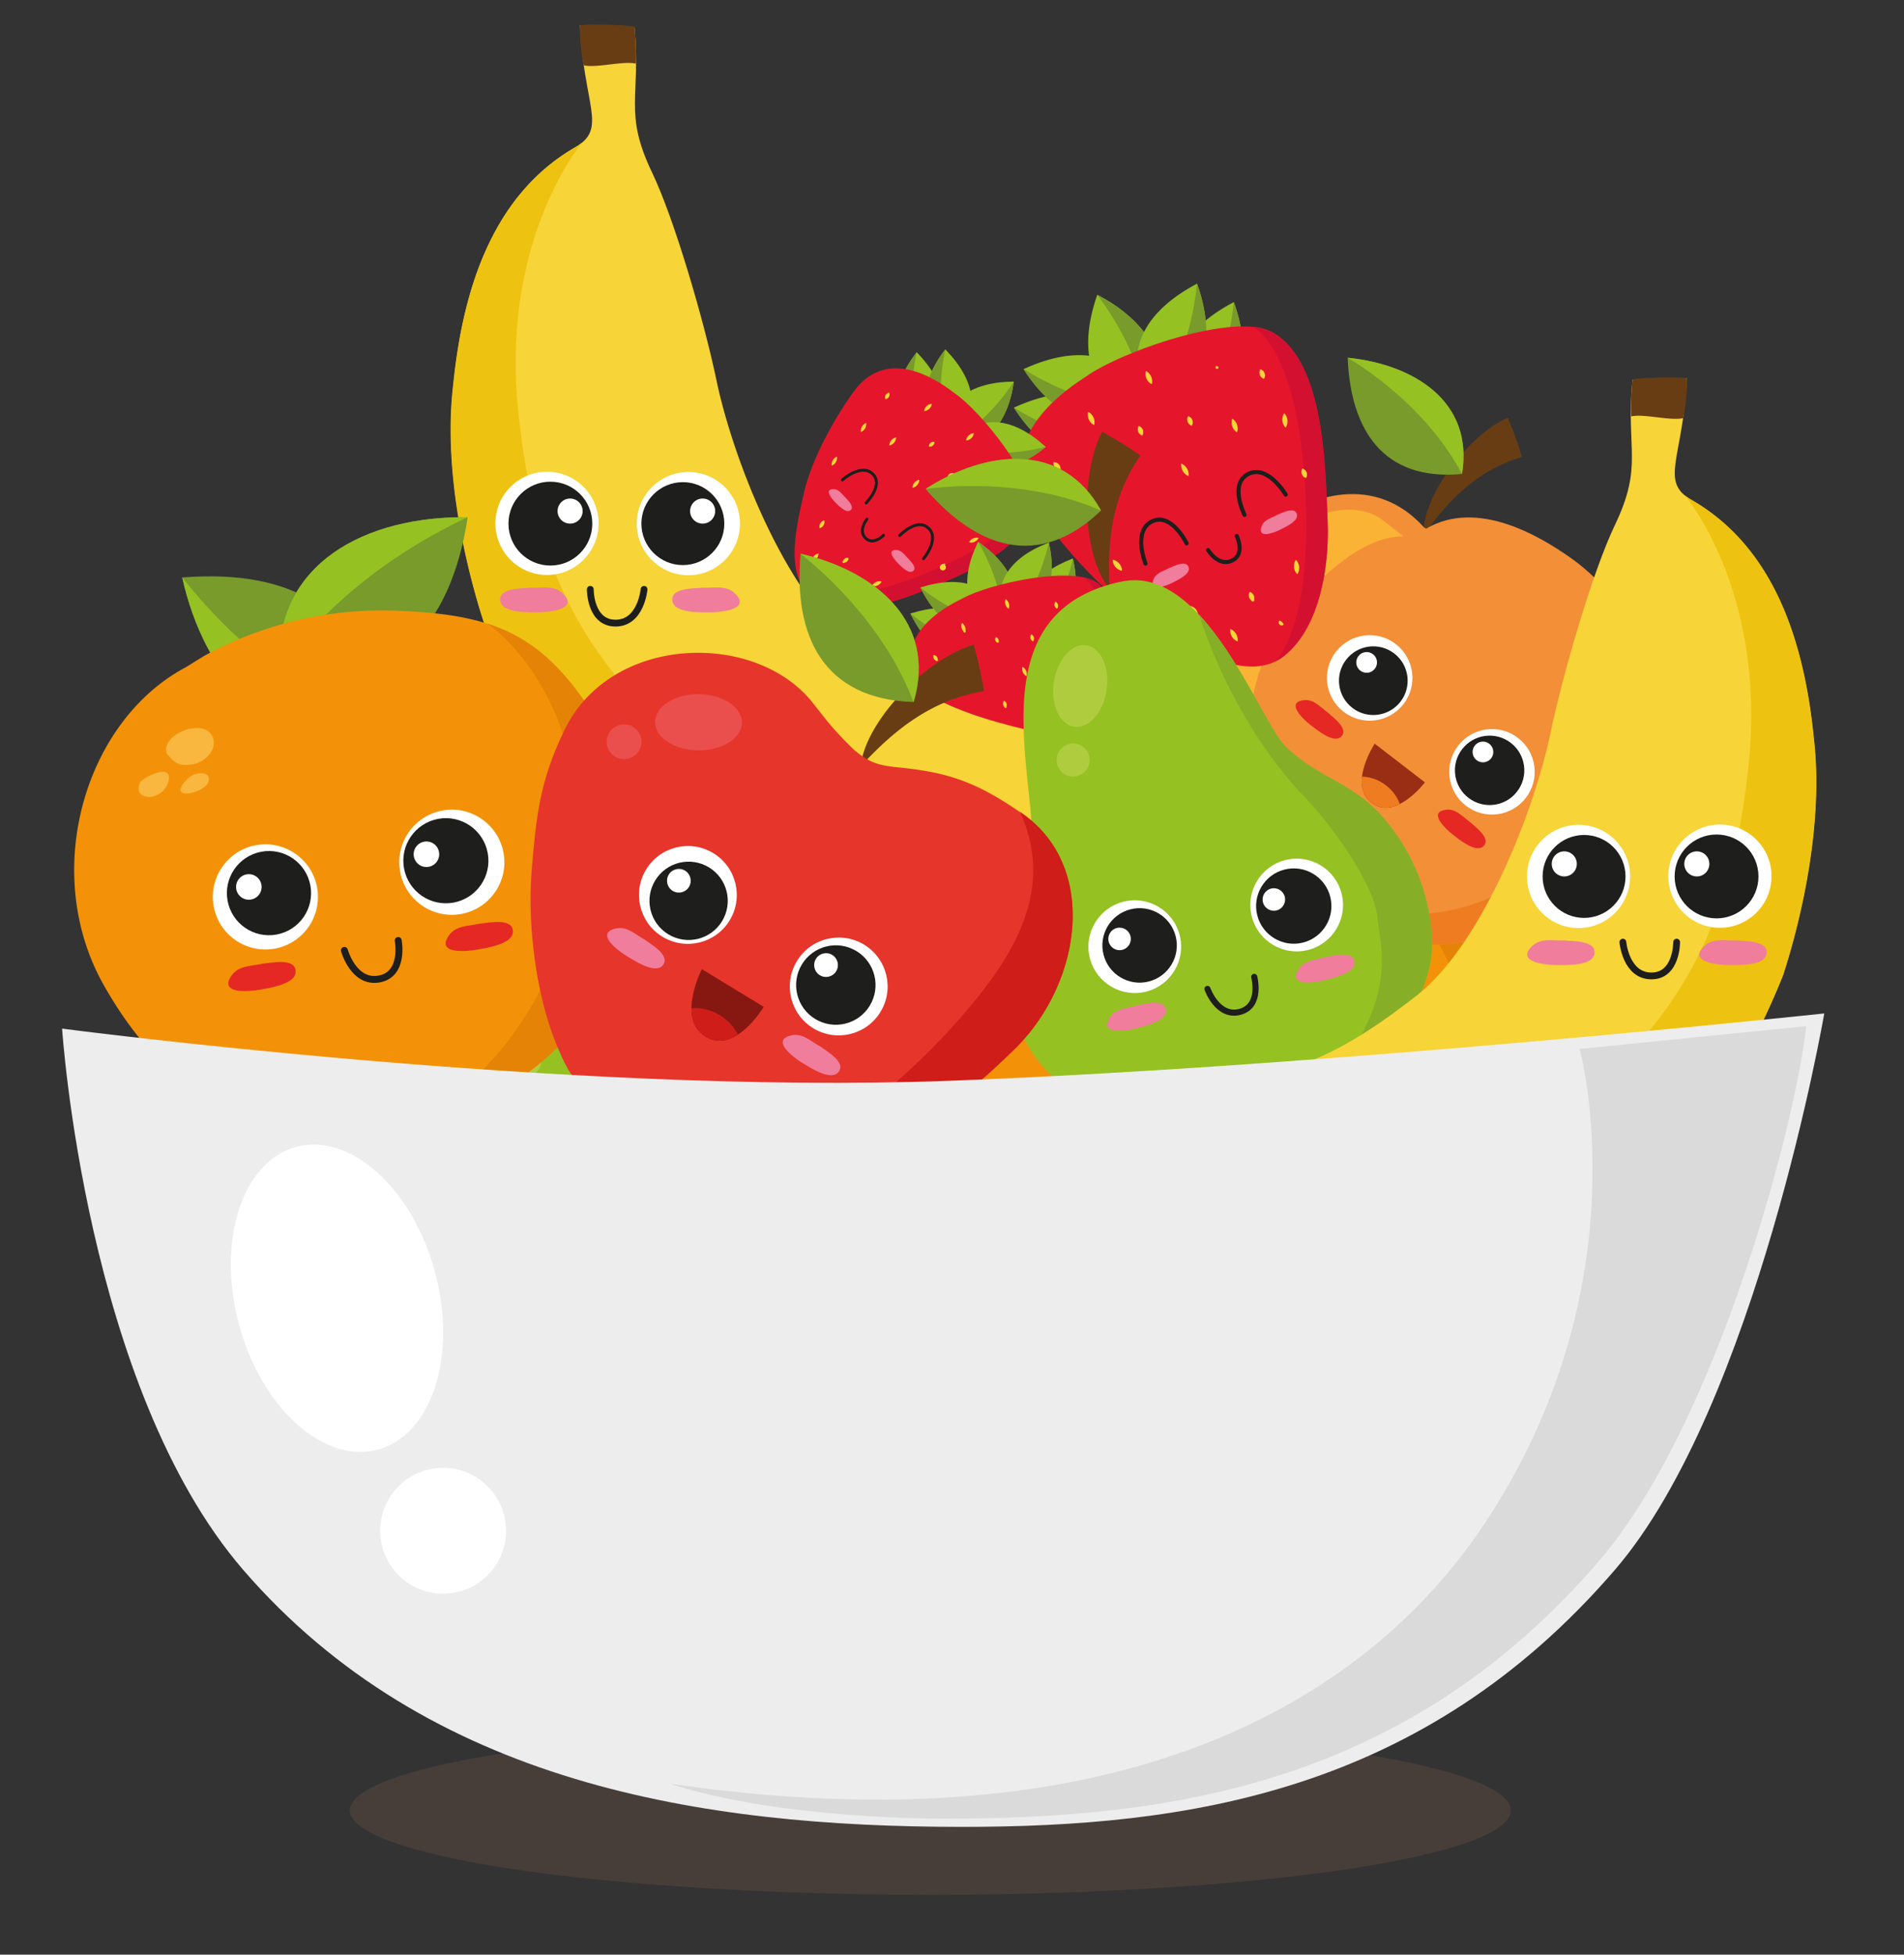 <svg id="Слой_1" data-name="Слой 1" xmlns="http://www.w3.org/2000/svg" viewBox="0 0 580.08 595.28"><rect x="0" y="0" width="580.08" height="595.28" fill="#333333" stroke="none"/><defs><style>.cls-1{fill:#789b2b;}.cls-2{fill:#95c122;}.cls-3{fill:#f39208;}.cls-4{fill:#fff;}.cls-5{fill:#1e1e1c;}.cls-17,.cls-19,.cls-21,.cls-22,.cls-24,.cls-27,.cls-6{fill:none;stroke:#1e1e1c;stroke-linecap:round;stroke-miterlimit:10;}.cls-6{stroke-width:2.11px;}.cls-7{fill:#e52824;}.cls-8{fill:#fab73f;}.cls-9{fill:#e48305;}.cls-10{fill:#683d14;}.cls-11{fill:#f28f37;}.cls-12{fill:#992e15;}.cls-13{fill:#ef7c20;}.cls-14{fill:#fab334;}.cls-15{fill:#e5162c;}.cls-16{fill:#d31030;}.cls-17{stroke-width:1.23px;}.cls-18{fill:#ef7d9b;}.cls-19{stroke-width:1.25px;}.cls-20{fill:#f7d437;}.cls-21{stroke-width:0.89px;}.cls-22{stroke-width:0.9px;}.cls-23{fill:#afcc3f;}.cls-24{stroke-width:1.86px;}.cls-25{fill:#87ae27;}.cls-26{fill:#eec211;}.cls-27{stroke-width:2.07px;}.cls-28{fill:#644f43;opacity:0.4;}.cls-29{fill:#e6352b;}.cls-30{fill:#ea4e4d;}.cls-31{fill:#cf1d19;}.cls-32{fill:#871811;}.cls-33{fill:#eeeded;}.cls-34{fill:#dadada;}</style></defs><title>Монтажная область 1</title><path class="cls-1" d="M328.42,253.43v0l.59,0c31.7-2.41,57.13,9,58.08,45.34C355.3,308,335,283.26,328.42,253.43Z"/><path class="cls-2" d="M328.42,253.43c13.65,17.34,34.21,35.79,58.66,45.25C355.3,308,335,283.26,328.42,253.43Z"/><path class="cls-1" d="M415.38,235.12h0l-.08.59c-4.92,31.41-21.83,53.56-57.43,46.16C356.12,248.8,384.82,234.73,415.38,235.12Z"/><path class="cls-2" d="M415.38,235.12c-20,9.32-42.68,25.11-57.48,46.75C356.12,248.8,384.82,234.73,415.38,235.12Z"/><path class="cls-3" d="M335,277.39a113,113,0,0,1,56.78-13.85c30.65.95,46,6.22,62.7,33,23.56,37.75,14,109.2-58.71,123.78-38.94,7.81-69.54-4.32-91.2-42.49-19.62-34.57-5.82-80.75,24.92-97Z"/><circle class="cls-4" cx="353.78" cy="350.75" r="16.01" transform="translate(-57.71 69.93) rotate(-10.44)"/><circle class="cls-5" cx="355.47" cy="350.44" r="12.87" transform="translate(-57.61 70.21) rotate(-10.44)"/><circle class="cls-4" cx="348.72" cy="347.72" r="3.89" transform="translate(-57.25 68.97) rotate(-10.44)"/><circle class="cls-4" cx="410.57" cy="340.2" r="16.01" transform="translate(-54.85 80.03) rotate(-10.44)"/><circle class="cls-5" cx="409.56" cy="340.47" r="13.01" transform="matrix(0.98, -0.18, 0.18, 0.98, -54.93, 79.88)"/><circle class="cls-4" cx="402.84" cy="337.75" r="3.89" transform="translate(-54.55 78.61) rotate(-10.44)"/><path class="cls-6" d="M377.83,367s2.8,10.14,10.6,8.71,5.8-11.73,5.8-11.73"/><path class="cls-7" d="M418.48,359c-3.28.63-6.7.51-8.79,3.42-4.19,5.83,5.48,4.93,8.43,4.39,2.68-.49,10.9-1.65,11.05-5.36.19-4.63-7.71-2.75-10-2.61Z"/><path class="cls-7" d="M352.29,371.23c-3.28.63-6.69.51-8.79,3.42-4.19,5.83,5.48,4.93,8.43,4.39,2.69-.49,10.9-1.65,11.05-5.36.19-4.63-7.71-2.74-10-2.61Z"/><path class="cls-8" d="M324,307.46c2.45,2.88,3.69,3.34,7.12,3s7.34-3.6,6.89-7.13c-1-8-16.23-2.55-14.33,3.62Z"/><path class="cls-8" d="M315.82,315.63c2.49-2.34,10.74-5.72,8,1.13a6.54,6.54,0,0,1-5.22,3.57c-2.78.06-4.35-1.57-2.94-4.54Z"/><path class="cls-8" d="M333.1,313.23c1.06-.27,2.58-.15,3.18.67,2.56,5.05-14.76,8.75-5.75.48a10.13,10.13,0,0,1,1.25-.8A9,9,0,0,1,333.1,313.23Z"/><path class="cls-9" d="M454.52,296.5c-10.26-16.44-20-24.76-33.14-29,0,0,38.92,25.75,23.88,90.48-6.07,26.12-24.87,51.57-49.44,62.26C468.52,405.7,478.08,334.25,454.52,296.5Z"/><path class="cls-10" d="M459.47,127.17c-11.62,5-26,23.12-25.9,36,8.57-12.15,17.59-20.28,30.12-24a111.68,111.68,0,0,0-3.92-11Z"/><path class="cls-1" d="M410.61,108.95h0v.4c.94,21.28,10.56,37.28,34.82,35C449.06,122.45,431,111,410.61,108.95Z"/><path class="cls-2" d="M410.61,108.95c12.63,7.69,26.55,19.89,34.8,35.39C449.06,122.45,431,111,410.61,108.95Z"/><path class="cls-11" d="M434.5,161c15.7-9.22,34.76,2.55,43,8.18,27,18.4,31.84,51.88,16.76,81.48-18.31,35.93-66.75,51-94.73,21.25-5.14-5.46-5.56-5.65-8.88-12.17-3.86-7.58-10.08-5.74-17.25-11.09-11.13-8.31-13.65-25.92-13-41.21.69-16.28,13.67-37.83,26-47.25,12.69-9.66,32.59-16.11,47.54.52Z"/><circle class="cls-4" cx="417.29" cy="206.46" r="13.02" transform="translate(-0.85 411.18) rotate(-52.41)"/><circle class="cls-5" cx="418.4" cy="207.31" r="10.46" transform="translate(-1.1 412.38) rotate(-52.41)"/><circle class="cls-4" cx="416.37" cy="201.76" r="3.16" transform="translate(2.43 408.45) rotate(-52.39)"/><circle class="cls-4" cx="454.54" cy="235.04" r="13.02" transform="translate(-8.97 451.86) rotate(-52.41)"/><circle class="cls-5" cx="453.82" cy="234.58" r="10.57" transform="translate(-8.88 451.12) rotate(-52.41)"/><circle class="cls-4" cx="451.81" cy="229.04" r="3.16" transform="translate(-5.3 447.31) rotate(-52.41)"/><path class="cls-7" d="M447.45,250.06c-2.16-1.64-3.95-3.77-6.85-3.45-5.8.64,0,6,1.93,7.48,1.76,1.36,6.92,5.69,9.25,3.76,2.9-2.4-2.53-6.15-3.84-7.44Z"/><path class="cls-7" d="M404.1,216.69c-2.16-1.64-3.95-3.77-6.85-3.45-5.81.64,0,6,1.93,7.48,1.76,1.36,6.92,5.69,9.25,3.77,2.9-2.4-2.53-6.16-3.84-7.44Z"/><path class="cls-12" d="M418.82,226.49s-8.2,12.4-.93,18,16.23-6.22,16.23-6.22Z"/><path class="cls-13" d="M417.89,244.48c2.81,2.16,5.87,1.72,8.58.37a12.52,12.52,0,0,0-4.22-5.66,12.28,12.28,0,0,0-7.28-2.66C414.64,239.47,415.23,242.43,417.89,244.48Z"/><path class="cls-14" d="M421,158.23c-4.58-3.53-14-4.85-23.92,1.13-4,2.38-14.14,8.57-24.77,27.17-10.07,17.62-5,44.66-2.48,49,1.79,3.11,5.34,10.59,14.09,10.69,0,0-3.4-9.42-3.52-13.31-.31-10.08.47-22.29,4.8-32.32a72.68,72.68,0,0,1,20.1-26.71c15.4-13.16,22.86-9.63,22.12-10.73"/><path class="cls-13" d="M494.28,250.63a74.06,74.06,0,0,0,8.44-34.26s-8.73,31.19-30,46.06-41.52,23.27-75,7.41l1.92,2C427.53,301.63,476,286.56,494.28,250.63Z"/><path class="cls-2" d="M375.9,92v0l-.29.15c-15.39,8.21-23.83,21-13.58,38.08C379.48,125.13,381.6,107.73,375.9,92Z"/><path class="cls-1" d="M375.9,92c-1.23,12-5.33,26.64-13.88,38.21C379.48,125.13,381.6,107.73,375.9,92Z"/><path class="cls-2" d="M308.89,124.15v0l.3-.14c15.89-7.2,31.14-6.11,38.46,12.45C333,147.21,317.91,138.28,308.89,124.15Z"/><path class="cls-1" d="M308.89,124.15c10.3,6.37,24.36,12,38.74,12.3C333,147.21,317.91,138.28,308.89,124.15Z"/><path class="cls-2" d="M334.3,89.79h0l-.11.31c-5.67,16.5-3.15,31.58,16,37.12C359.54,111.63,349.22,97.45,334.3,89.79Z"/><path class="cls-1" d="M334.3,89.79c7.31,9.65,14.26,23.13,15.89,37.42C359.54,111.63,349.22,97.45,334.3,89.79Z"/><path class="cls-2" d="M364.7,86.39v0l-.29.15c-15.39,8.2-23.83,21-13.58,38.08C368.28,119.56,370.4,102.16,364.7,86.39Z"/><path class="cls-1" d="M364.7,86.39c-1.23,12-5.33,26.64-13.88,38.21C368.28,119.56,370.4,102.16,364.7,86.39Z"/><path class="cls-2" d="M311.84,112.42v0l.29-.14c15.89-7.2,31.14-6.1,38.46,12.46C335.95,135.48,320.86,126.55,311.84,112.42Z"/><path class="cls-1" d="M311.84,112.42c10.3,6.37,24.36,12,38.74,12.3C335.95,135.48,320.86,126.55,311.84,112.42Z"/><path class="cls-15" d="M330.63,114.84C341.34,107.07,376,95,387.4,101.06c16.29,8.71,16.41,41.84,17.07,57.75C405,170.72,402.69,191,390.9,200s-31.35-4.48-41.61-10.86c-13.93-8.68-27.7-25.52-33.86-34.68C304.26,137.83,317,124,328.87,116Z"/><path class="cls-16" d="M390.9,200C402.69,191,405,170.72,404.47,158.8c-.66-15.9-.78-49-17.07-57.75a15.65,15.65,0,0,0-6-1.55h0s13.52,4.86,16.16,48.29c.27,4.47,2.8,39.51-9,53.65A13.91,13.91,0,0,0,390.9,200Z"/><path class="cls-17" d="M368.05,167.51s3.18,5.25,7.33,3.2,1.4-7.5,1.4-7.5"/><path class="cls-18" d="M388.75,157c-1.74.87-3.68,1.34-4.39,3.31-1.43,3.94,3.85,1.9,5.42,1.12s5.85-2.65,5.35-4.76c-.63-2.63-4.76-.32-6,.12Z"/><path class="cls-18" d="M355.79,173.22c-1.74.87-3.68,1.34-4.39,3.31-1.43,3.94,3.86,1.89,5.42,1.12s5.85-2.65,5.35-4.76c-.63-2.63-4.76-.32-6,.12Z"/><path class="cls-19" d="M391.69,150.62s-5.4-9.22-11.36-6.28-1.18,12.46-1.18,12.46"/><path class="cls-19" d="M349,171.65s-4-9.9,1.94-12.83,10.59,6.66,10.59,6.66"/><path class="cls-20" d="M370.64,111.46a2.06,2.06,0,0,1,.59.3.45.45,0,1,1-.59-.3Z"/><path class="cls-20" d="M389.82,189a2.07,2.07,0,0,1,1.28,1.19.87.87,0,1,1-1.28-1.19Z"/><path class="cls-20" d="M380.75,180.26a2.06,2.06,0,0,1,.59.3,1.91,1.91,0,0,1,.76,2,.45.45,0,1,1-.84.31,1.91,1.91,0,0,1-.75-2A2,2,0,0,1,380.75,180.26Z"/><path class="cls-20" d="M362,126.75a2.07,2.07,0,0,1,.59.3,1.91,1.91,0,0,1,.76,2,2.06,2.06,0,0,1-.25.61,2.05,2.05,0,0,1-1.28-1.19,2,2,0,0,1-.07-1.12A2.09,2.09,0,0,1,362,126.75Z"/><path class="cls-20" d="M346.92,129.73a2.05,2.05,0,0,1,1.28,1.19,2,2,0,0,1,.07,1.12,2.05,2.05,0,0,1-.25.61,2.08,2.08,0,0,1-.59-.3,2,2,0,0,1-.69-.89,2,2,0,0,1-.07-1.12A2.09,2.09,0,0,1,346.92,129.73Z"/><path class="cls-20" d="M384,112.46a2.06,2.06,0,0,1,1.28,1.19,2,2,0,0,1,.07,1.12,2.05,2.05,0,0,1-.25.61,2,2,0,0,1-1.28-1.19,2,2,0,0,1-.07-1.12A2.09,2.09,0,0,1,384,112.46Z"/><path class="cls-20" d="M396.8,142.67a2.06,2.06,0,0,1,1.28,1.19,2,2,0,0,1,.07,1.12,2.05,2.05,0,0,1-.25.61,2,2,0,0,1-1.28-1.19,2,2,0,0,1-.07-1.12A2.05,2.05,0,0,1,396.8,142.67Z"/><path class="cls-20" d="M362.47,184.55a2.39,2.39,0,0,1,.73.17,2.93,2.93,0,0,1,1.11.8,2.89,2.89,0,0,1,.6,1.22,2.38,2.38,0,0,1,0,.75,2.36,2.36,0,0,1-.73-.17,2.81,2.81,0,0,1-1.71-2A2.44,2.44,0,0,1,362.47,184.55Z"/><path class="cls-20" d="M321,140.75a2.08,2.08,0,0,1,.66.09,2,2,0,0,1,1.43,1.68,2,2,0,0,1,0,.67,2,2,0,0,1-.66-.09,2.1,2.1,0,0,1-1-.63,2.12,2.12,0,0,1-.46-1.05A2.08,2.08,0,0,1,321,140.75Z"/><path class="cls-20" d="M339.81,144.34a2.67,2.67,0,0,1,.73.37,3.67,3.67,0,0,1,1,1.13,3.63,3.63,0,0,1,.47,1.46,2.68,2.68,0,0,1,0,.81,2.66,2.66,0,0,1-.73-.36,3.57,3.57,0,0,1-1.51-2.59A2.73,2.73,0,0,1,339.81,144.34Z"/><path class="cls-20" d="M374.81,191.56a2.69,2.69,0,0,1,.73.37,3.56,3.56,0,0,1,1.52,2.59,2.66,2.66,0,0,1,0,.81,2.67,2.67,0,0,1-.73-.36,3.57,3.57,0,0,1-1.51-2.6A2.66,2.66,0,0,1,374.81,191.56Z"/><path class="cls-20" d="M359.85,141.19a2.69,2.69,0,0,1,.73.37,3.55,3.55,0,0,1,1.52,2.59,2.68,2.68,0,0,1,0,.81,2.64,2.64,0,0,1-.73-.36,3.64,3.64,0,0,1-1-1.13,3.7,3.7,0,0,1-.47-1.46A2.7,2.7,0,0,1,359.85,141.19Z"/><path class="cls-20" d="M375.42,127.51a2.67,2.67,0,0,1,.64.5,3.56,3.56,0,0,1,1,2.84,2.69,2.69,0,0,1-.2.79,2.7,2.7,0,0,1-.64-.5,3.66,3.66,0,0,1-.8-1.31,3.7,3.7,0,0,1-.17-1.53A2.69,2.69,0,0,1,375.42,127.51Z"/><path class="cls-20" d="M329.83,154.18a2.71,2.71,0,0,1,.78.23,3.69,3.69,0,0,1,1.23.93,3.65,3.65,0,0,1,.72,1.36,2.7,2.7,0,0,1,.1.81,2.69,2.69,0,0,1-.78-.23,3.57,3.57,0,0,1-1.94-2.29A2.69,2.69,0,0,1,329.83,154.18Z"/><path class="cls-20" d="M339,170.48a2.68,2.68,0,0,1,.78.23,3.68,3.68,0,0,1,1.22.93,3.62,3.62,0,0,1,.72,1.36,2.67,2.67,0,0,1,.1.81,2.69,2.69,0,0,1-.78-.23,3.57,3.57,0,0,1-1.94-2.29A2.69,2.69,0,0,1,339,170.48Z"/><path class="cls-20" d="M391.25,125.87a2.68,2.68,0,0,1,.51.64,3.67,3.67,0,0,1,.48,1.46,3.63,3.63,0,0,1-.18,1.53,2.68,2.68,0,0,1-.38.72,2.69,2.69,0,0,1-.51-.64,3.57,3.57,0,0,1-.29-3A2.67,2.67,0,0,1,391.25,125.87Z"/><path class="cls-20" d="M394.81,170.51a2.66,2.66,0,0,1,.51.64,3.56,3.56,0,0,1,.29,3,2.69,2.69,0,0,1-.38.72,2.68,2.68,0,0,1-.51-.64,3.56,3.56,0,0,1-.29-3A2.69,2.69,0,0,1,394.81,170.51Z"/><path class="cls-20" d="M349.1,113a2.7,2.7,0,0,1,.69.44,3.71,3.71,0,0,1,.92,1.23,3.67,3.67,0,0,1,.32,1.51,2.73,2.73,0,0,1-.13.81,2.73,2.73,0,0,1-.69-.44,3.57,3.57,0,0,1-1.23-2.74A2.72,2.72,0,0,1,349.1,113Z"/><path class="cls-20" d="M331.54,125.46a2.7,2.7,0,0,1,.69.44,3.57,3.57,0,0,1,1.24,2.74,2.69,2.69,0,0,1-.13.81,2.71,2.71,0,0,1-.69-.44,3.64,3.64,0,0,1-.92-1.23,3.68,3.68,0,0,1-.31-1.51A2.69,2.69,0,0,1,331.54,125.46Z"/><path class="cls-2" d="M317.52,145.11h0l-.17-.16c-9.34-8.5-20.08-11.15-29.26,0C295.78,155.62,308.16,152.83,317.52,145.11Z"/><path class="cls-1" d="M317.52,145.11c-8.51,2.09-19.46,2.85-29.42-.17C295.78,155.62,308.16,152.83,317.52,145.11Z"/><path class="cls-2" d="M279.28,107.26h0l.16.17c8.77,9.08,11.74,19.74.87,29.25C269.42,129.3,271.84,116.85,279.28,107.26Z"/><path class="cls-1" d="M279.28,107.26c-1.84,8.57-2.27,19.53,1,29.4C269.42,129.3,271.84,116.85,279.28,107.26Z"/><path class="cls-2" d="M308.88,116.22v0h-.24c-12.62.15-22.29,5.53-21.41,19.95C300.13,138.74,307.29,128.26,308.88,116.22Z"/><path class="cls-1" d="M308.88,116.22c-4.8,7.34-12.3,15.35-21.64,19.93C300.13,138.74,307.29,128.26,308.88,116.22Z"/><path class="cls-2" d="M318.6,136.12h0l-.17-.16c-9.34-8.5-20.08-11.15-29.26,0C296.85,146.63,309.24,143.84,318.6,136.12Z"/><path class="cls-1" d="M318.6,136.12c-8.51,2.09-19.46,2.85-29.42-.17C296.85,146.63,309.24,143.84,318.6,136.12Z"/><path class="cls-2" d="M288,106.41h0l.17.17c8.77,9.08,11.74,19.74.87,29.25C278.13,128.46,280.55,116,288,106.41Z"/><path class="cls-1" d="M288,106.41c-1.84,8.57-2.27,19.53,1,29.4C278.13,128.46,280.55,116,288,106.41Z"/><path class="cls-15" d="M290.91,119.81c7.91,5.41,24.59,26.11,23.21,35.35-2,13.22-24.53,21.37-35.21,25.68-8,3.24-22.41,6.63-31.38.77s-4.58-22.46-2.72-31c2.53-11.61,10.66-25.09,15.41-31.52,8.61-11.66,21.16-6.35,29.47-.19Z"/><path class="cls-16" d="M247.53,181.61c9,5.86,23.37,2.47,31.38-.77,10.68-4.32,33.24-12.46,35.21-25.68a11.29,11.29,0,0,0-.4-4.47h0s0,10.4-29,22.76c-3,1.27-26.25,11.52-38.78,6.89A10,10,0,0,0,247.53,181.61Z"/><path class="cls-21" d="M264.11,158.13s-2.8,3.44-.4,5.77,5.45-.87,5.45-.87"/><path class="cls-18" d="M276.31,169.68c-1-1-1.81-2.18-3.33-2.19-3,0-.35,3.09.55,4s3.23,3.35,4.54,2.49c1.64-1.07-.94-3.32-1.54-4.06Z"/><path class="cls-18" d="M257.23,151.16c-1-1-1.81-2.18-3.33-2.19-3,0-.35,3.09.55,4s3.23,3.35,4.55,2.49c1.64-1.07-.94-3.32-1.54-4.06Z"/><path class="cls-22" d="M281.37,170.14s5-5.92,1.52-9.27-8.78,2.22-8.78,2.22"/><path class="cls-22" d="M256.65,146.14s5.77-5.15,9.22-1.8-2,8.84-2,8.84"/><path class="cls-20" d="M302.95,146.27a1.49,1.49,0,0,1-.5,1.16,1.45,1.45,0,0,1-.75.32,1.5,1.5,0,0,1-.48,0,1.52,1.52,0,0,1,.06-.47,1.44,1.44,0,0,1,1.67-1Z"/><path class="cls-20" d="M254.74,178.21a1.51,1.51,0,0,1-.06.47,1.47,1.47,0,0,1-.44.69,1.45,1.45,0,0,1-.75.32.92.92,0,0,1,.78-1.5A1.49,1.49,0,0,1,254.74,178.21Z"/><path class="cls-20" d="M258.51,169.89a1.41,1.41,0,0,1-1.25,1.48.33.33,0,1,1-.42-.5,1.46,1.46,0,0,1,.44-.68,1.49,1.49,0,0,1,1.23-.3Z"/><path class="cls-20" d="M290.42,144.08a1.44,1.44,0,1,1-1.67,1,1.45,1.45,0,0,1,.44-.69,1.49,1.49,0,0,1,1.23-.3Z"/><path class="cls-20" d="M284.73,134.54a1.49,1.49,0,0,1-.06.47,1.47,1.47,0,0,1-.44.69,1.45,1.45,0,0,1-.75.32,1.48,1.48,0,0,1-.48,0,1.48,1.48,0,0,1,.06-.48,1.45,1.45,0,0,1,.44-.68,1.49,1.49,0,0,1,1.23-.3Z"/><path class="cls-20" d="M305.51,155.59a1.5,1.5,0,0,1-.06.47,1.48,1.48,0,0,1-.44.69,1.47,1.47,0,0,1-1.23.3,1.54,1.54,0,0,1,.06-.48,1.38,1.38,0,0,1,1.19-1A1.49,1.49,0,0,1,305.51,155.59Z"/><path class="cls-20" d="M288,171.69a1.5,1.5,0,0,1-.06.47.93.93,0,1,1-1.16-.17,1.46,1.46,0,0,1,.75-.32A1.47,1.47,0,0,1,288,171.69Z"/><path class="cls-20" d="M251.14,158.47a1.73,1.73,0,0,1,.06.54,2,2,0,0,1-1,1.66,1.71,1.71,0,0,1-.5.21,1.69,1.69,0,0,1-.06-.54,2,2,0,0,1,1-1.66A1.74,1.74,0,0,1,251.14,158.47Z"/><path class="cls-20" d="M270.91,119.57a1.5,1.5,0,0,1,.1.48,1.44,1.44,0,0,1-.8,1.38,1.49,1.49,0,0,1-.46.15,1.48,1.48,0,0,1-.1-.48,1.44,1.44,0,0,1,.8-1.38A1.49,1.49,0,0,1,270.91,119.57Z"/><path class="cls-20" d="M273,133.24a1.91,1.91,0,0,1-.07.59,2.58,2.58,0,0,1-1.4,1.66,1.93,1.93,0,0,1-.57.17,1.93,1.93,0,0,1,.07-.59,2.59,2.59,0,0,1,1.4-1.66A1.93,1.93,0,0,1,273,133.24Z"/><path class="cls-20" d="M249.36,168.59a2,2,0,0,1-.07.58,2.58,2.58,0,0,1-1.4,1.67,1.94,1.94,0,0,1-.57.17,1.92,1.92,0,0,1,.07-.59,2.58,2.58,0,0,1,1.4-1.66A2,2,0,0,1,249.36,168.59Z"/><path class="cls-20" d="M280.06,146.14a1.94,1.94,0,0,1-.07.58,2.58,2.58,0,0,1-1.4,1.66,2,2,0,0,1-.57.17,2,2,0,0,1,.07-.59,2.57,2.57,0,0,1,1.4-1.66A1.93,1.93,0,0,1,280.06,146.14Z"/><path class="cls-20" d="M293.17,153.43a1.92,1.92,0,0,1-.19.56,2.57,2.57,0,0,1-1.7,1.35,1.93,1.93,0,0,1-.59.05,1.94,1.94,0,0,1,.19-.56,2.57,2.57,0,0,1,1.7-1.35A2,2,0,0,1,293.17,153.43Z"/><path class="cls-20" d="M263.9,128.83a1.92,1.92,0,0,1,0,.59,2.58,2.58,0,0,1-1.09,1.88,1.93,1.93,0,0,1-.53.26,2,2,0,0,1,0-.59,2.58,2.58,0,0,1,1.09-1.88A1.91,1.91,0,0,1,263.9,128.83Z"/><path class="cls-20" d="M255,139.08a1.94,1.94,0,0,1,0,.59,2.58,2.58,0,0,1-1.09,1.88,1.94,1.94,0,0,1-.53.27,2,2,0,0,1,0-.59,2.58,2.58,0,0,1,1.09-1.88A1.91,1.91,0,0,1,255,139.08Z"/><path class="cls-20" d="M298.14,163.82a1.92,1.92,0,0,1-.31.5,2.59,2.59,0,0,1-2,.93,2,2,0,0,1-.59-.08,2,2,0,0,1,.31-.5,2.59,2.59,0,0,1,2-.92A2,2,0,0,1,298.14,163.82Z"/><path class="cls-20" d="M268.58,177.11a1.94,1.94,0,0,1-.31.5,2.58,2.58,0,0,1-2,.93,1.92,1.92,0,0,1-.59-.08,1.93,1.93,0,0,1,.31-.5,2.64,2.64,0,0,1,.88-.68A2.68,2.68,0,0,1,268,177,1.92,1.92,0,0,1,268.58,177.11Z"/><path class="cls-20" d="M296.68,131.95a2,2,0,0,1-.13.58,2.68,2.68,0,0,1-.62.93,2.63,2.63,0,0,1-1,.58,1.91,1.91,0,0,1-.58.11,2,2,0,0,1,.13-.58,2.59,2.59,0,0,1,1.57-1.51A2,2,0,0,1,296.68,131.95Z"/><path class="cls-20" d="M283.89,123a1.92,1.92,0,0,1-.13.57,2.67,2.67,0,0,1-.62.93,2.62,2.62,0,0,1-1,.58,1.9,1.9,0,0,1-.58.11,1.91,1.91,0,0,1,.13-.58,2.63,2.63,0,0,1,.62-.93,2.66,2.66,0,0,1,.95-.58A2,2,0,0,1,283.89,123Z"/><path class="cls-10" d="M168.82,222.92c-6.49,12.09-6.49,37.19,2.26,48-.92-16.1,1.26-29.09,9.38-40.71a120.57,120.57,0,0,0-10.78-6.73Z"/><path class="cls-1" d="M115,240.4l0,0,.28.33c15.15,17.44,34.12,24.54,53.17,6.23C156.8,225.94,133.7,228.36,115,240.4Z"/><path class="cls-2" d="M115,240.4c15.91-2,36-1,53.43,6.58C156.8,225.94,133.7,228.36,115,240.4Z"/><path class="cls-2" d="M174.62,268.64c25.38-5.52,42,42.26,50,50.19,9.52,9.37,20,10.8,29.16,21a61.3,61.3,0,0,1,15.35,35.7c4.55,53.57-111.71,83-127.12,24.29-3-11.27-4.05-24.54-.14-35.48,3.72-10.39,6.18-15,5-26.77-2.63-26.12-8.58-60.52,26.84-68.73Z"/><ellipse class="cls-23" cx="162.09" cy="300.39" rx="12.54" ry="8.12" transform="translate(-158.79 416.77) rotate(-81.58)"/><circle class="cls-23" cx="159.94" cy="322.94" r="5.03" transform="translate(-74.96 49.64) rotate(-14.33)"/><circle class="cls-4" cx="178.74" cy="379.76" r="14.12" transform="translate(-88.46 56.08) rotate(-14.33)"/><circle class="cls-5" cx="180.21" cy="379.39" r="11.34" transform="translate(-88.3 56.41) rotate(-14.33)"/><circle class="cls-4" cx="174.11" cy="377.41" r="3.43" transform="translate(-88.02 54.86) rotate(-14.33)"/><circle class="cls-4" cx="228.06" cy="367.09" r="14.12" transform="translate(-83.78 67.89) rotate(-14.33)"/><circle class="cls-5" cx="227.18" cy="367.38" r="11.47" transform="translate(-83.89 67.69) rotate(-14.34)"/><circle class="cls-4" cx="221.11" cy="365.4" r="3.43" transform="translate(-83.63 66.17) rotate(-14.34)"/><path class="cls-24" d="M200.87,392.65s3.07,8.75,9.85,7,4.4-10.66,4.4-10.66"/><path class="cls-18" d="M236.14,383.18c-2.85.75-5.86.84-7.53,3.54-3.34,5.38,5.11,4,7.68,3.36,2.33-.6,9.49-2.1,9.4-5.38-.11-4.08-6.95-2-8.92-1.7Z"/><path class="cls-18" d="M178.66,397.87c-2.85.75-5.86.84-7.53,3.54-3.34,5.38,5.12,4,7.68,3.35,2.33-.6,9.49-2.1,9.4-5.38-.11-4.09-6.94-2-8.92-1.7Z"/><path class="cls-25" d="M269.16,375.49a61.3,61.3,0,0,0-15.35-35.7c-9.19-10.16-19.65-11.59-29.16-21-5.2-5.11-13.94-26.8-26.31-40.08,0,0,9.1,31.42,32.25,55.66,9.23,9.67,21,26.71,22,36.19s6.45,24.08-13.88,49.71C257.38,410.23,270.77,394.36,269.16,375.49Z"/><path class="cls-2" d="M326.88,170.08h0l-.21.08c-11.45,4.42-18.42,12.6-12.72,25.43C326.56,193.55,329.52,181.58,326.88,170.08Z"/><path class="cls-1" d="M326.88,170.08c-1.88,8.31-6,18.15-12.94,25.5C326.56,193.55,329.52,181.58,326.88,170.08Z"/><path class="cls-2" d="M277.37,186.86h0l.22-.07c11.7-3.67,22.25-1.62,25.79,12C292.24,205,282.47,197.49,277.37,186.86Z"/><path class="cls-1" d="M277.37,186.86c6.65,5.32,16,10.46,26,11.88C292.24,205,282.47,197.49,277.37,186.86Z"/><path class="cls-2" d="M298,165h0l-.1.21c-5.36,11-4.88,21.78,8,27.28C313.79,182.43,307.8,171.64,298,165Z"/><path class="cls-1" d="M298,165c4.29,7.36,8,17.36,7.91,27.47C313.79,182.43,307.8,171.64,298,165Z"/><path class="cls-2" d="M319.54,165.24v0l-.21.08c-11.44,4.42-18.41,12.61-12.72,25.43C319.22,188.71,322.18,176.73,319.54,165.24Z"/><path class="cls-1" d="M319.54,165.24c-1.88,8.3-6,18.14-12.94,25.49C319.22,188.71,322.18,176.73,319.54,165.24Z"/><path class="cls-2" d="M280.42,178.92h0l.22-.07c11.71-3.67,22.26-1.62,25.79,12C295.29,197.07,285.52,189.56,280.42,178.92Z"/><path class="cls-1" d="M280.42,178.92c6.65,5.32,16,10.46,26,11.87C295.29,197.07,285.52,189.56,280.42,178.92Z"/><path class="cls-15" d="M293.33,182.21c8.14-4.52,33.38-10,40.8-4.8,10.63,7.47,7.9,30.61,7,41.76-.67,8.36-4,22.36-13,27.6s-21.51-5.79-28.12-11.12c-9-7.25-17.17-20.17-20.69-27.09C273,196,283,187.42,292,182.88Z"/><path class="cls-16" d="M328.18,246.78c9-5.24,12.3-19.24,13-27.6.89-11.16,3.62-34.3-7-41.76a11,11,0,0,0-4.05-1.59h0s9,4.54,7.18,35.08c-.19,3.15-1.41,27.82-10.87,36.69A9.85,9.85,0,0,0,328.18,246.78Z"/><path class="cls-20" d="M321.56,183.25a1.45,1.45,0,0,1,.38.26,1.43,1.43,0,0,1,.4.68,1.44,1.44,0,0,1-.27,1.2,1.46,1.46,0,0,1-.39-.26,1.34,1.34,0,0,1-.35-1.47A1.41,1.41,0,0,1,321.56,183.25Z"/><path class="cls-20" d="M328.36,239a1.43,1.43,0,0,1,.38.26.9.9,0,1,1-.66.94,1.44,1.44,0,0,1,.27-1.2Z"/><path class="cls-20" d="M322.77,232.14a1.4,1.4,0,1,1,.13,1.88,1.34,1.34,0,0,1-.35-1.47A1.46,1.46,0,0,1,322.77,232.14Z"/><path class="cls-20" d="M314.21,193.19a1.44,1.44,0,0,1,.79.94,1.43,1.43,0,0,1-.27,1.2,1.44,1.44,0,0,1-.39-.26,1.4,1.4,0,0,1-.13-1.87Z"/><path class="cls-20" d="M303.45,194a1.41,1.41,0,0,1,.39.26,1.43,1.43,0,0,1,.4.68,1.42,1.42,0,0,1,0,.79,1,1,0,0,1-.74-1.73Z"/><path class="cls-20" d="M305.89,213.44a1.45,1.45,0,0,1,.39.26,1.34,1.34,0,0,1,.36,1.47.32.32,0,1,1-.61.15,1.4,1.4,0,0,1-.4-.68,1.42,1.42,0,0,1,0-.79A1.45,1.45,0,0,1,305.89,213.44Z"/><path class="cls-20" d="M330.77,185.08a1.46,1.46,0,0,1,.39.26,1.44,1.44,0,0,1,.4.68,1.43,1.43,0,0,1-.27,1.2,1.4,1.4,0,0,1-.52-2.14Z"/><path class="cls-20" d="M337.17,207.26a1.44,1.44,0,0,1,.39.26,1.34,1.34,0,0,1,.36,1.47.32.32,0,1,1-.61.15,1.42,1.42,0,0,1-.4-.68,1.45,1.45,0,0,1,.27-1.2Z"/><path class="cls-20" d="M309.64,233.58a1.67,1.67,0,0,1,.49.18,2,2,0,0,1,1,1.56,1.67,1.67,0,0,1,0,.53,1.69,1.69,0,0,1-.5-.18,2,2,0,0,1-1-1.56A1.68,1.68,0,0,1,309.64,233.58Z"/><path class="cls-20" d="M284.43,199.48a1.46,1.46,0,0,1,.45.12,1.39,1.39,0,0,1,.85,1.29,1.46,1.46,0,0,1-.07.47,1.48,1.48,0,0,1-1.08-.64,1.5,1.5,0,0,1-.23-.78A1.48,1.48,0,0,1,284.43,199.48Z"/><path class="cls-20" d="M297.24,203.58a1.93,1.93,0,0,1,.48.32,2.63,2.63,0,0,1,.63.88,2.56,2.56,0,0,1,.2,1.06,1.87,1.87,0,0,1-.1.57,1.9,1.9,0,0,1-.48-.32,2.54,2.54,0,0,1-.63-.88,2.6,2.6,0,0,1-.2-1.06A1.87,1.87,0,0,1,297.24,203.58Z"/><path class="cls-20" d="M317.66,239.52a1.89,1.89,0,0,1,.48.32,2.6,2.6,0,0,1,.63.88,2.56,2.56,0,0,1,.21,1.06.34.34,0,1,1-.58.25,2.53,2.53,0,0,1-.63-.88,2.57,2.57,0,0,1-.2-1.06A1.89,1.89,0,0,1,317.66,239.52Z"/><path class="cls-20" d="M311.5,203.09a1.87,1.87,0,0,1,.48.32,2.49,2.49,0,0,1,.84,1.94,1.91,1.91,0,0,1-.1.56,1.86,1.86,0,0,1-.48-.32,2.55,2.55,0,0,1-.63-.88,2.62,2.62,0,0,1-.2-1.06A1.86,1.86,0,0,1,311.5,203.09Z"/><path class="cls-20" d="M316.61,218.6a1.91,1.91,0,0,1,.48.32,2.59,2.59,0,0,1,.63.88,2.55,2.55,0,0,1,.2,1.06.34.34,0,1,1-.58.25,2.55,2.55,0,0,1-.63-.88,2.6,2.6,0,0,1-.2-1.06A1.91,1.91,0,0,1,316.61,218.6Z"/><path class="cls-20" d="M321.87,207a1.93,1.93,0,0,1,.48.32,2.51,2.51,0,0,1,.84,1.94,1.89,1.89,0,0,1-.1.56,1.85,1.85,0,0,1-.48-.32,2.53,2.53,0,0,1-.63-.88,2.58,2.58,0,0,1-.2-1.06A1.87,1.87,0,0,1,321.87,207Z"/><path class="cls-20" d="M323.53,194.86a1.89,1.89,0,0,1,.4.4,2.52,2.52,0,0,1,.44,2.07.34.34,0,1,1-.62.13,2.5,2.5,0,0,1-.43-2.07A1.93,1.93,0,0,1,323.53,194.86Z"/><path class="cls-20" d="M289.43,209.61a1.87,1.87,0,0,1,.53.23,2.52,2.52,0,0,1,1.16,1.76.34.34,0,1,1-.53.35,2.51,2.51,0,0,1-1.16-1.76A1.87,1.87,0,0,1,289.43,209.61Z"/><path class="cls-20" d="M305.05,222.31a1.89,1.89,0,0,1,.52.23,2.49,2.49,0,0,1,1.16,1.76,1.85,1.85,0,0,1,0,.57,1.88,1.88,0,0,1-.53-.23,2.5,2.5,0,0,1-1.16-1.76A1.88,1.88,0,0,1,305.05,222.31Z"/><path class="cls-20" d="M294.48,221.77a1.87,1.87,0,0,1,.52.23,2.49,2.49,0,0,1,1.16,1.76,1.88,1.88,0,0,1,0,.57,1.86,1.86,0,0,1-.53-.23,2.58,2.58,0,0,1-.78-.75,2.62,2.62,0,0,1-.39-1A1.93,1.93,0,0,1,294.48,221.77Z"/><path class="cls-20" d="M334.72,195.06a1.87,1.87,0,0,1,.3.49,2.51,2.51,0,0,1-.05,2.11.34.34,0,1,1-.63,0,2.51,2.51,0,0,1,.05-2.11A2,2,0,0,1,334.72,195.06Z"/><path class="cls-20" d="M333.41,226.53a1.89,1.89,0,0,1,.3.49,2.51,2.51,0,0,1,0,2.11.34.34,0,1,1-.63,0,2.51,2.51,0,0,1,.05-2.11A1.86,1.86,0,0,1,333.41,226.53Z"/><path class="cls-20" d="M329,215.13a1.85,1.85,0,0,1,.3.49,2.5,2.5,0,0,1,0,2.11.34.34,0,1,1-.63,0,2.51,2.51,0,0,1,.05-2.11A1.89,1.89,0,0,1,329,215.13Z"/><path class="cls-20" d="M306.39,182.48a1.89,1.89,0,0,1,.44.37,2.51,2.51,0,0,1,.63,2,1.87,1.87,0,0,1-.16.55,1.84,1.84,0,0,1-.44-.37,2.56,2.56,0,0,1-.54-.94,2.61,2.61,0,0,1-.09-1.08A1.89,1.89,0,0,1,306.39,182.48Z"/><path class="cls-20" d="M293.07,189.7a2,2,0,0,1,.44.37,2.58,2.58,0,0,1,.54.94,2.55,2.55,0,0,1,.09,1.08.34.34,0,1,1-.6.19,2.5,2.5,0,0,1-.63-2A1.91,1.91,0,0,1,293.07,189.7Z"/><path class="cls-10" d="M358.54,246.36a15.53,15.53,0,0,0-2.76-7.63c1.93.4,3.73,2.51,4.11,5.87a22,22,0,0,1,0,5.3c-.56.22-1.14.45-1.73.7A15,15,0,0,0,358.54,246.36Z"/><path class="cls-10" d="M358.18,250.6c-1.81.76-3.76,1.64-5.85,2.69-.23-1.6-2.15-12.51,1.3-14.28a3.19,3.19,0,0,1,2.16-.29,15.53,15.53,0,0,1,2.76,7.63A15,15,0,0,1,358.18,250.6Z"/><path class="cls-10" d="M176.73,7.69c3-.24,12.72-.24,16.55.46C188.11,11.36,183.25,9.55,176.73,7.69Z"/><path class="cls-10" d="M176.73,7.69c.18,4.46.58,8.34,1.06,11.75A54.62,54.62,0,0,1,176.73,7.69Z"/><path class="cls-10" d="M193.69,19.36c-4-.88-11.74,1.39-15.82.53l-.08-.46c-.47-3.4-.88-7.28-1.06-11.75,6.51,1.86,11.38,3.67,16.55.46A93.06,93.06,0,0,1,193.69,19.36Z"/><path class="cls-20" d="M218.17,115.29c4.9,23.95,20.94,64.91,40.89,80.47,29.41,22.91,40.59,23.47,80,32.46,10,2.19,18.89,9.34,19.52,18.14.71,10.08-11.35,26.32-28.34,29.89-30.95,6.19-25,5.27-59.39,3.79s-61.67-13.28-81.36-29.35c-19.91-16.29-32.26-36.9-42-61.1-3.37-10.28-12.89-42.88-9.34-72.48C141,88.22,150,59.38,175.33,44.8c9.9-5.69,2.38-12.91,1.4-37.11,6.51,1.86,11.38,3.67,16.55.46,2.08,21.42-3.43,26,5.38,44.38C205.44,66.64,214.43,97.53,218.17,115.29Z"/><path class="cls-10" d="M352.37,253.58a3.33,3.33,0,0,0,4.63,1.53c3.69-2.1,3.12-8.4,2.89-10.51-.53-4.62-3.74-6.9-6.27-5.59-3.45,1.76-1.53,12.68-1.3,14.28Z"/><path class="cls-10" d="M193.29,8.15a93.06,93.06,0,0,1,.41,11.22c-4-.88-11.74,1.39-15.82.53a55.75,55.75,0,0,1-1.14-12.21C179.72,7.45,189.46,7.45,193.29,8.15Z"/><path class="cls-26" d="M157.94,125.76c5.05,47.46,19.5,76.66,57.32,107.12,26.87,21.64,106.39,35.72,137.06,20.41l0,.29a3.36,3.36,0,0,0,4.19,1.74,39.09,39.09,0,0,1-26.36,20.93c-30.95,6.19-25,5.27-59.39,3.79s-61.67-13.28-81.36-29.35c-19.91-16.29-32.26-36.9-42-61.1-3.37-10.28-12.89-42.88-9.34-72.48C141,88.22,150,59.38,175.33,44.8a14.17,14.17,0,0,0,2.17-1.51h0S152.28,72.54,157.94,125.76Z"/><circle class="cls-4" cx="209.72" cy="159.47" r="15.72"/><circle class="cls-5" cx="208.04" cy="159.47" r="12.63"/><circle class="cls-4" cx="214.07" cy="155.65" r="3.82"/><circle class="cls-4" cx="166.65" cy="159.39" r="15.72"/><circle class="cls-5" cx="167.68" cy="159.47" r="12.77"/><circle class="cls-4" cx="173.69" cy="155.65" r="3.82"/><path class="cls-27" d="M196.22,179.48s-.9,10.29-8.69,10.29-7.69-10.29-7.69-10.29"/><path class="cls-18" d="M162.37,179c3.28,0,6.56-.7,9.1,1.74,5.09,4.89-4.42,5.73-7.36,5.74-2.68,0-10.82.35-11.62-3.21-1-4.44,7-4,9.16-4.29Z"/><path class="cls-18" d="M214.81,179c3.28,0,6.56-.7,9.1,1.74,5.09,4.89-4.41,5.73-7.36,5.74-2.68,0-10.82.35-11.63-3.21-1-4.44,7-4,9.16-4.29Z"/><ellipse class="cls-28" cx="283.45" cy="551.35" rx="176.86" ry="25.73"/><path class="cls-1" d="M55.51,175.83v0l.59,0c31.7-2.41,57.13,9,58.08,45.34C82.39,230.39,62.13,205.67,55.51,175.83Z"/><path class="cls-2" d="M55.51,175.83c13.65,17.34,34.21,35.79,58.66,45.25C82.39,230.39,62.13,205.67,55.51,175.83Z"/><path class="cls-1" d="M142.47,157.52h0l-.08.59c-4.92,31.41-21.83,53.56-57.43,46.16C83.21,171.2,111.92,157.13,142.47,157.52Z"/><path class="cls-2" d="M142.47,157.52c-20,9.32-42.68,25.11-57.48,46.75C83.21,171.2,111.92,157.13,142.47,157.52Z"/><path class="cls-3" d="M62.13,199.79a113,113,0,0,1,56.78-13.85c30.65.95,46,6.22,62.7,33,23.56,37.75,14,109.2-58.71,123.78C84,350.5,53.37,338.36,31.71,300.2c-19.62-34.57-5.82-80.75,24.92-97Z"/><circle class="cls-4" cx="80.87" cy="273.15" r="16.01" transform="translate(-48.17 19.18) rotate(-10.44)"/><circle class="cls-5" cx="82.56" cy="272.84" r="12.87" transform="matrix(0.98, -0.18, 0.18, 0.98, -48.07, 19.48)"/><circle class="cls-4" cx="75.82" cy="270.12" r="3.89" transform="translate(-47.7 18.21) rotate(-10.44)"/><circle class="cls-4" cx="137.66" cy="262.6" r="16.01" transform="translate(-45.31 29.29) rotate(-10.44)"/><circle class="cls-5" cx="136.65" cy="262.87" r="13.01" transform="matrix(0.98, -0.18, 0.18, 0.98, -45.39, 29.12)"/><circle class="cls-4" cx="129.93" cy="260.15" r="3.89" transform="translate(-45 27.86) rotate(-10.44)"/><path class="cls-6" d="M104.92,289.44s2.8,10.14,10.6,8.71,5.8-11.73,5.8-11.73"/><path class="cls-7" d="M145.58,281.43c-3.28.63-6.7.51-8.79,3.42-4.19,5.83,5.48,4.93,8.43,4.39,2.68-.49,10.9-1.65,11.05-5.36.19-4.63-7.71-2.74-10-2.61Z"/><path class="cls-7" d="M79.38,293.63c-3.28.63-6.69.51-8.79,3.42-4.19,5.83,5.48,4.93,8.43,4.39,2.69-.49,10.9-1.65,11.05-5.36.19-4.63-7.71-2.74-10-2.61Z"/><path class="cls-8" d="M51.09,229.86c2.45,2.88,3.69,3.34,7.12,3s7.34-3.6,6.89-7.13c-1-8-16.23-2.55-14.33,3.62Z"/><path class="cls-8" d="M42.92,238c2.49-2.34,10.74-5.72,8,1.13a6.54,6.54,0,0,1-5.22,3.57c-2.78.06-4.35-1.57-2.94-4.54Z"/><path class="cls-8" d="M60.19,235.63c1.06-.27,2.58-.15,3.18.67,2.56,5.05-14.76,8.75-5.75.48a10.07,10.07,0,0,1,1.25-.8A8.89,8.89,0,0,1,60.19,235.63Z"/><path class="cls-9" d="M181.61,218.9c-10.26-16.44-20-24.76-33.14-29,0,0,38.92,25.75,23.88,90.48-6.07,26.12-24.87,51.57-49.44,62.26C195.61,328.1,205.17,256.65,181.61,218.9Z"/><path class="cls-10" d="M335.82,131.43c-6.49,12.09-6.49,37.19,2.26,48-.92-16.1,1.26-29.09,9.38-40.71A120.75,120.75,0,0,0,336.68,132Z"/><path class="cls-1" d="M282,148.91l0,0,.28.33c15.15,17.44,34.12,24.54,53.17,6.23C323.8,134.45,300.7,136.88,282,148.91Z"/><path class="cls-2" d="M282,148.91c15.91-2,36-1,53.43,6.58C323.8,134.45,300.7,136.88,282,148.91Z"/><path class="cls-2" d="M341.62,177.15c25.38-5.52,42,42.26,50,50.19,9.52,9.37,20,10.8,29.16,21A61.29,61.29,0,0,1,436.17,284c4.55,53.57-111.71,83-127.12,24.29-3-11.27-4.05-24.54-.14-35.48,3.72-10.39,6.18-15,5-26.77-2.63-26.12-8.58-60.52,26.84-68.73Z"/><ellipse class="cls-23" cx="329.09" cy="208.9" rx="12.54" ry="8.12" transform="translate(74.27 503.88) rotate(-81.58)"/><circle class="cls-23" cx="326.94" cy="231.45" r="5.03" transform="translate(-47.12 88.13) rotate(-14.33)"/><circle class="cls-4" cx="345.74" cy="288.28" r="14.12" transform="translate(-60.61 94.57) rotate(-14.33)"/><circle class="cls-5" cx="347.21" cy="287.9" r="11.34" transform="translate(-60.47 94.92) rotate(-14.33)"/><circle class="cls-4" cx="341.11" cy="285.92" r="3.43" transform="translate(-60.17 93.35) rotate(-14.33)"/><circle class="cls-4" cx="395.06" cy="275.6" r="14.12" transform="translate(-55.93 106.38) rotate(-14.33)"/><circle class="cls-5" cx="394.18" cy="275.9" r="11.47" transform="translate(-56.04 106.19) rotate(-14.33)"/><circle class="cls-4" cx="388.11" cy="273.91" r="3.43" transform="translate(-55.76 104.69) rotate(-14.34)"/><path class="cls-24" d="M367.87,301.17s3.07,8.75,9.85,7,4.4-10.66,4.4-10.66"/><path class="cls-18" d="M403.14,291.69c-2.85.75-5.86.84-7.53,3.54-3.34,5.38,5.12,4,7.68,3.36,2.33-.6,9.49-2.1,9.4-5.38-.11-4.08-6.95-2-8.92-1.7Z"/><path class="cls-18" d="M345.66,306.38c-2.85.75-5.86.84-7.53,3.54-3.34,5.38,5.12,4,7.68,3.35,2.33-.6,9.49-2.1,9.4-5.38-.11-4.09-6.95-2-8.92-1.69Z"/><path class="cls-25" d="M436.17,284a61.29,61.29,0,0,0-15.35-35.7c-9.19-10.16-19.65-11.59-29.16-21-5.19-5.11-13.94-26.8-26.31-40.08,0,0,9.1,31.42,32.25,55.66,9.23,9.67,21,26.71,22,36.19s6.45,24.08-13.89,49.71C424.38,318.75,437.77,302.88,436.17,284Z"/><path class="cls-10" d="M296.73,196.33c-13.91,4-32.86,22.53-34.57,37.13,11.47-12.57,22.89-20.51,37.64-23a128.59,128.59,0,0,0-2.87-13.1Z"/><path class="cls-1" d="M243.86,168.63h0l0,.45c-2,24.3,6.65,43.85,34.52,44.73C285.58,189.48,266.71,173.84,243.86,168.63Z"/><path class="cls-2" d="M243.86,168.63c13.24,10.55,27.3,26.39,34.45,45.18C285.58,189.48,266.71,173.84,243.86,168.63Z"/><path class="cls-29" d="M247.92,214.43c-17.17-22.37-61.51-21.49-75.82,7.68-7.57,15.44-8.71,26.09-10.11,42.95s1.42,38.5,7.77,53.58c3.68,8.73,5.67,12.06,13.65,15.47,6.44,2.75,12.95,4,19.36,8.21,12.1,8,17.33,21.43,33.73,19.41,15.35-1.89,30-8.82,42.47-17.68,13.26-9.42,18.54-13.19,30.19-24.59,20.27-19.84,25.76-55.49,2-71.86-13.1-9-21.43-12.27-36.94-13.83-5.88-.59-9.06-1.13-14-5.4A96.62,96.62,0,0,1,250,217.07Z"/><circle class="cls-4" cx="209.57" cy="272.55" r="14.9" transform="translate(-132.2 309.91) rotate(-58.68)"/><circle class="cls-5" cx="210.93" cy="273.38" r="11.97" transform="matrix(0.52, -0.85, 0.85, 0.52, -132.26, 311.48)"/><circle class="cls-4" cx="207.93" cy="267.32" r="3.62" transform="matrix(0.52, -0.85, 0.85, 0.52, -128.52, 305.97)"/><circle class="cls-4" cx="255.52" cy="300.42" r="14.9" transform="translate(-133.94 362.55) rotate(-58.68)"/><circle class="cls-5" cx="254.65" cy="299.98" r="12.1" transform="translate(-133.99 361.6) rotate(-58.68)"/><circle class="cls-4" cx="251.66" cy="293.93" r="3.62" transform="translate(-130.25 356.11) rotate(-58.68)"/><path class="cls-18" d="M249.34,318.39c-2.67-1.6-5-3.8-8.22-3.08-6.53,1.45.75,6.82,3.13,8.27,2.17,1.32,8.59,5.61,11,3.13,3-3.1-3.65-6.68-5.3-8Z"/><path class="cls-18" d="M195.84,285.84c-2.67-1.6-5-3.8-8.22-3.07-6.53,1.45.75,6.82,3.13,8.27,2.17,1.32,8.59,5.61,11,3.13,3-3.1-3.65-6.68-5.3-8Z"/><ellipse class="cls-30" cx="212.82" cy="219.97" rx="8.57" ry="13.24" transform="translate(-9 430.86) rotate(-89.5)"/><circle class="cls-30" cx="190.13" cy="225.89" r="5.31" transform="translate(-101.67 270.91) rotate(-58.68)"/><path class="cls-31" d="M279,344c13.26-9.42,18.54-13.19,30.19-24.59,20.27-19.84,25.76-55.49,2-71.86l-.43-.3c6.75,15.08,6.17,31.73-10.79,53.76-18.5,24-48.61,50.19-77.48,57.91a21.25,21.25,0,0,0,14,2.75C251.84,359.83,266.48,352.9,279,344Z"/><path class="cls-32" d="M213.82,295.15S206,310.28,215,315.74s17.69-9.1,17.69-9.1Z"/><path class="cls-31" d="M215,315.74c3.47,2.11,6.9,1.23,9.8-.65a14.29,14.29,0,0,0-5.5-5.91,14.06,14.06,0,0,0-8.62-2.12C210.68,310.44,211.72,313.74,215,315.74Z"/><path class="cls-10" d="M332.11,353.81a15.52,15.52,0,0,1,2.76-7.63c-1.93.4-3.73,2.51-4.11,5.87a22.09,22.09,0,0,0,0,5.3c.56.22,1.14.45,1.73.7A15,15,0,0,1,332.11,353.81Z"/><path class="cls-10" d="M332.47,358c1.81.76,3.76,1.64,5.85,2.69.23-1.6,2.15-12.51-1.3-14.28a3.19,3.19,0,0,0-2.16-.29,15.52,15.52,0,0,0-2.76,7.63A15,15,0,0,0,332.47,358Z"/><path class="cls-10" d="M513.92,115.14c-3-.24-12.72-.24-16.55.46C502.54,118.8,507.4,117,513.92,115.14Z"/><path class="cls-10" d="M513.92,115.14c-.18,4.46-.58,8.34-1.06,11.75A54.6,54.6,0,0,0,513.92,115.14Z"/><path class="cls-10" d="M497,126.81c4-.88,11.74,1.39,15.82.53l.08-.46c.48-3.4.88-7.28,1.06-11.75-6.51,1.86-11.38,3.67-16.55.46A93.21,93.21,0,0,0,497,126.81Z"/><path class="cls-20" d="M472.48,222.74c-4.9,23.95-20.94,64.91-40.89,80.47-29.41,22.91-40.59,23.47-80,32.46-10,2.19-18.89,9.34-19.52,18.14-.72,10.08,11.35,26.32,28.34,29.89,30.95,6.19,25,5.27,59.39,3.79s61.67-13.28,81.36-29.35c19.91-16.29,32.26-36.9,42-61.1,3.37-10.28,12.89-42.88,9.35-72.48-2.9-28.9-11.89-57.74-37.21-72.31-9.9-5.69-2.38-12.91-1.4-37.11-6.51,1.86-11.38,3.67-16.55.46-2.08,21.42,3.43,26-5.38,44.38C485.21,174.09,476.22,205,472.48,222.74Z"/><path class="cls-10" d="M338.28,361a3.34,3.34,0,0,1-4.63,1.53c-3.69-2.1-3.12-8.4-2.89-10.51.53-4.62,3.74-6.9,6.27-5.59,3.45,1.76,1.53,12.68,1.3,14.28Z"/><path class="cls-10" d="M497.36,115.6a93.21,93.21,0,0,0-.41,11.22c4-.88,11.74,1.39,15.82.53a55.75,55.75,0,0,0,1.14-12.21C510.93,114.9,501.19,114.9,497.36,115.6Z"/><path class="cls-26" d="M532.71,233.21c-5.05,47.46-19.5,76.66-57.32,107.12C448.52,362,369,376,338.33,360.74l0,.29a3.36,3.36,0,0,1-4.19,1.74,39.09,39.09,0,0,0,26.36,20.93c30.95,6.19,25,5.27,59.39,3.79s61.67-13.28,81.36-29.35c19.91-16.29,32.26-36.9,42-61.1,3.37-10.28,12.89-42.88,9.35-72.48-2.9-28.9-11.89-57.74-37.21-72.31a14.12,14.12,0,0,1-2.17-1.51h0S538.37,180,532.71,233.21Z"/><circle class="cls-4" cx="480.93" cy="266.92" r="15.72"/><circle class="cls-5" cx="482.61" cy="266.92" r="12.63"/><circle class="cls-4" cx="476.58" cy="263.1" r="3.82"/><circle class="cls-4" cx="524" cy="266.84" r="15.72"/><circle class="cls-5" cx="522.97" cy="266.92" r="12.77"/><circle class="cls-4" cx="516.96" cy="263.1" r="3.82"/><path class="cls-27" d="M494.43,286.93s.9,10.29,8.69,10.29,7.69-10.29,7.69-10.29"/><path class="cls-18" d="M528.28,286.43c-3.28,0-6.56-.7-9.1,1.74-5.09,4.89,4.42,5.73,7.36,5.74,2.68,0,10.82.35,11.62-3.21,1-4.44-7-4-9.16-4.29Z"/><path class="cls-18" d="M475.84,286.43c-3.28,0-6.55-.7-9.1,1.74-5.09,4.89,4.42,5.73,7.36,5.74,2.68,0,10.82.35,11.62-3.21,1-4.44-7-4-9.16-4.29Z"/><path class="cls-33" d="M18.92,313.26s153.57,20.25,269.87,15.91,267-20.53,267-20.53S535.2,427.94,492,478.1c-58.59,68-130.62,78.27-198.91,78.27-79.36,0-162.62-13.06-219-78.27C26,422.4,18.92,313.26,18.92,313.26Z"/><ellipse class="cls-4" cx="102.66" cy="395.39" rx="30.91" ry="47.75" transform="translate(-99.69 40.53) rotate(-15.14)"/><circle class="cls-4" cx="135.01" cy="466.17" r="19.17" transform="translate(-257.85 181.21) rotate(-37.89)"/><path class="cls-34" d="M487,475.59c37.22-43.2,60.89-137.68,63.26-163.07,0,0-69,6.93-69,6.93s19.89,72.21-29.72,145.68C415.68,518.25,341,563.26,204,543.21c33.86,11,82.2,10.65,84.09,10.65C356.34,553.86,428.37,543.58,487,475.59Z"/></svg>